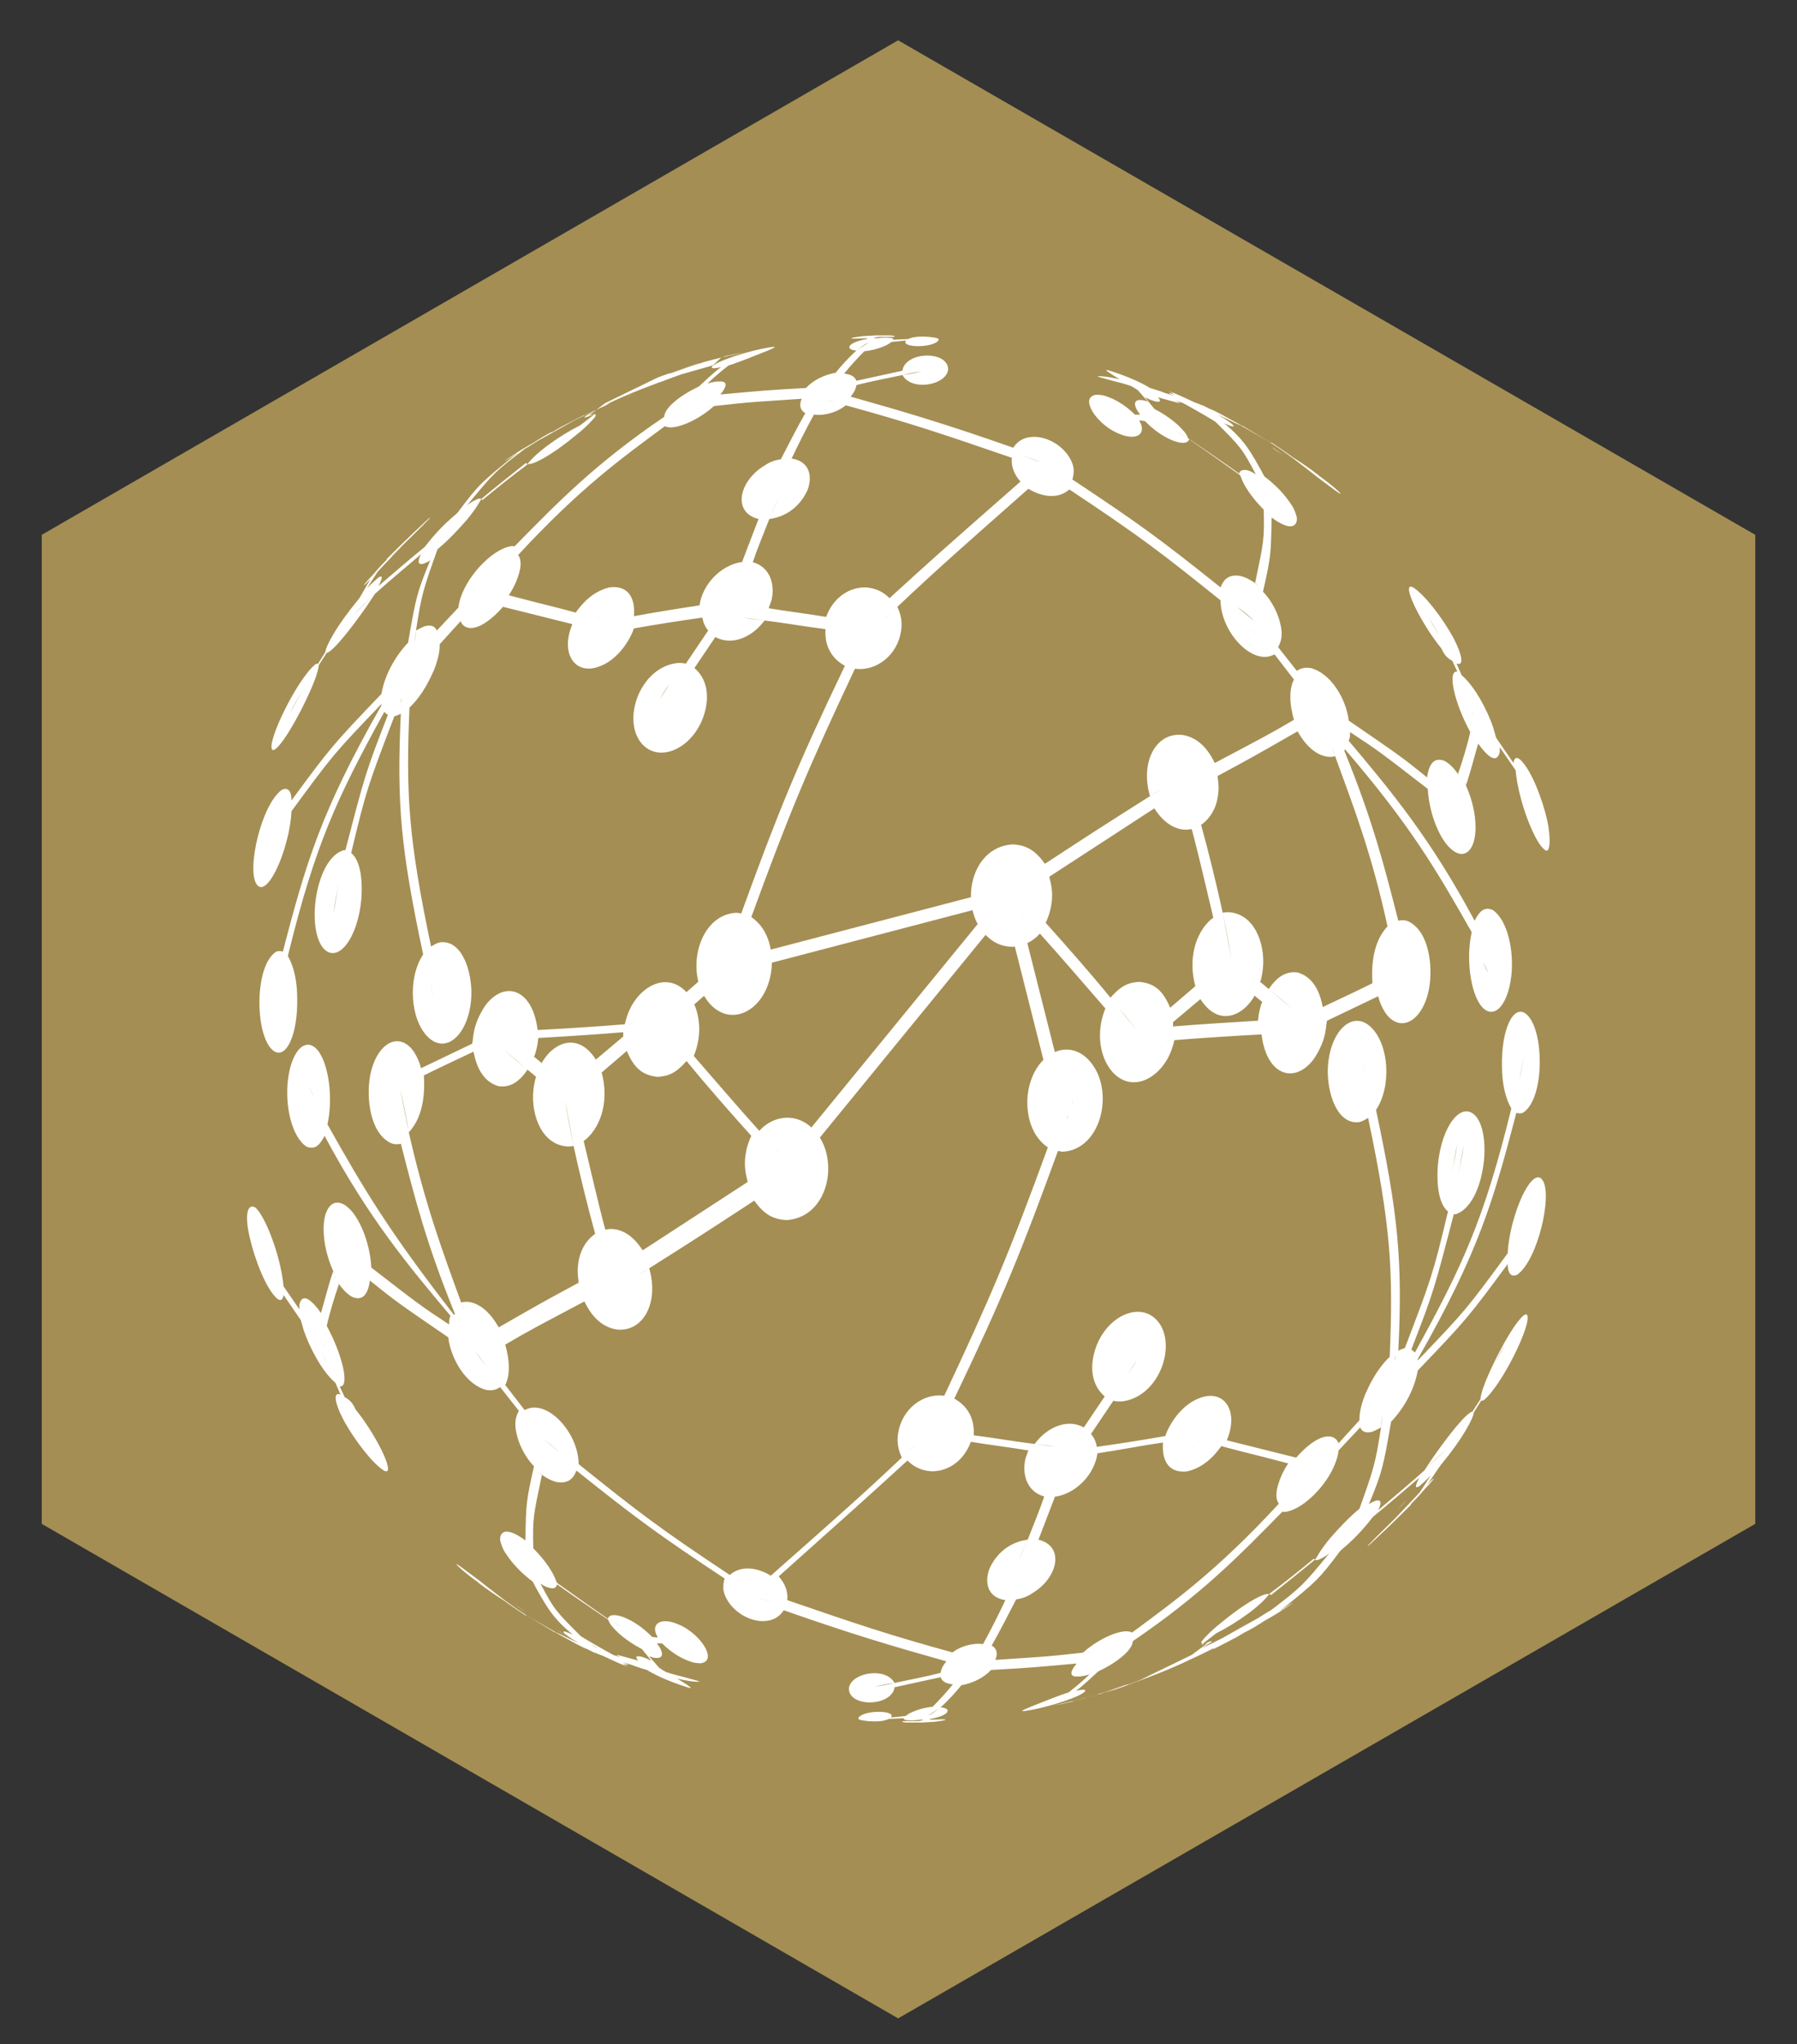 <?xml version="1.0" encoding="utf-8"?>
<!-- Generator: Adobe Illustrator 19.1.0, SVG Export Plug-In . SVG Version: 6.00 Build 0)  -->
<!DOCTYPE svg PUBLIC "-//W3C//DTD SVG 1.1//EN" "http://www.w3.org/Graphics/SVG/1.1/DTD/svg11.dtd">
<svg version="1.1" xmlns="http://www.w3.org/2000/svg" xmlns:xlink="http://www.w3.org/1999/xlink" x="0px" y="0px"
	 viewBox="0 0 249.7 284" style="enable-background:new 0 0 249.7 284;" xml:space="preserve">
<rect x="0" y="0" width="249.7" height="284" fill="#333333" stroke="none"/>
<style type="text/css">
	.st0{fill:#EE7223;}
	.st1{fill:#70C1BD;}
	.st2{fill:#8F8E8E;}
	.st3{fill:#943C71;}
	.st4{fill:#C3D97E;}
	.st5{fill:#A48E53;}
	.st6{fill:#C52F27;}
	.st7{fill-rule:evenodd;clip-rule:evenodd;fill:#FFFFFF;}
	.st8{clip-path:url(#SVGID_2_);}
	.st9{fill:none;stroke:#FFFFFF;stroke-width:0.75;stroke-dasharray:2.99,2.99;}
	.st10{fill:none;stroke:#FFFFFF;stroke-width:0.75;}
	.st11{fill:none;stroke:#FFFFFF;stroke-width:0.75;stroke-dasharray:3.025,3.025;}
	.st12{fill:none;stroke:#FFFFFF;stroke-width:0.75;stroke-dasharray:2.993,2.993;}
	.st13{fill:none;stroke:#FFFFFF;stroke-width:0.75;stroke-dasharray:3.009,3.009;}
	.st14{fill:none;stroke:#FFFFFF;stroke-width:0.75;stroke-dasharray:2.983,2.983;}
	.st15{fill:none;stroke:#FFFFFF;stroke-width:0.75;stroke-dasharray:3.026,3.026;}
	.st16{fill:none;stroke:#FFFFFF;stroke-width:0.75;stroke-dasharray:2.981,2.981;}
	.st17{fill:none;stroke:#FFFFFF;stroke-width:0.75;stroke-dasharray:2.978,2.978;}
	.st18{fill:none;stroke:#FFFFFF;stroke-width:0.75;stroke-dasharray:3.024,3.024;}
	.st19{fill:none;stroke:#FFFFFF;stroke-width:0.75;stroke-dasharray:3.036,3.036;}
	.st20{fill:none;stroke:#FFFFFF;stroke-width:0.75;stroke-dasharray:3.015,3.015;}
	.st21{fill:none;stroke:#FFFFFF;stroke-width:0.75;stroke-dasharray:2.968,2.968;}
	.st22{fill:none;stroke:#FFFFFF;stroke-width:0.75;stroke-dasharray:2.991,2.991;}
	.st23{fill:none;stroke:#FFFFFF;stroke-width:0.75;stroke-dasharray:2.96,2.96;}
	.st24{fill:none;stroke:#FFFFFF;stroke-width:0.75;stroke-dasharray:3.015,3.015;}
	.st25{fill:none;stroke:#FFFFFF;stroke-width:0.75;stroke-dasharray:2.973,2.973;}
	.st26{fill:#FFFFFF;}
	.st27{fill:none;stroke:#FFFFFF;stroke-width:4;}
	.st28{enable-background:new    ;}
	.st29{clip-path:url(#SVGID_4_);}
	.st30{clip-path:url(#SVGID_6_);}
	.st31{fill:none;stroke:#FFFFFF;stroke-width:2;stroke-miterlimit:10;}
	.st32{fill:none;stroke:#FFFFFF;stroke-width:1.75;stroke-miterlimit:10;}
	.st33{display:none;}
	.st34{display:inline;fill-rule:evenodd;clip-rule:evenodd;fill:none;stroke:#000000;stroke-width:0.728;stroke-miterlimit:10;}
</style>
<g id="Layer_1">
	<polygon class="st5" points="5.8,211.7 5.8,74.3 124.8,5.6 243.9,74.3 243.9,211.7 124.8,280.4 	"/>
	<g>
		<g>
			<path class="st26" d="M169.9,58.3l-0.1-0.1c0.8,0.4,1.8,1,2.6,1.4c0,0,0,0,0,0C171.1,58.9,170.3,58.5,169.9,58.3z"/>
			<path class="st26" d="M215,114L215,114c-0.7-3.1-2.3-7.2-3.8-8.5c-0.5-0.4-0.8-0.2-0.9,0.5l-2.4-3.5c-0.1-0.3-0.2-0.7-0.4-1.4v0
				c-0.8-2.4-2.6-5.8-4.4-7.3l-0.7-1.6c0,0,0,0,0,0c0,0,0,0,0.1,0c0.9,0.3,0.7-1.2-0.5-3.5c-1.5-2.8-4-6-5.5-7
				c-0.1-0.1-0.3-0.2-0.5-0.2c-1,0.1,1.6,5.3,4.3,8.6c0.3,0.7,0.7,1.3,1.5,1.7l0.7,1.5l0,0c-1.5-0.2-0.3,4.6,1.8,8.4
				c0.1-0.5,0.1-1,0.2-1.5c0.1-0.5,0.1-1.1,0.2-1.5l-0.2,1.5l-0.2,1.5c-0.4,1.8-1.1,4.1-1.7,5.8c0.1,0.2,0.2,0.3,0.3,0.5
				c-0.6-1-1.4-1.9-2.2-2.3c-1.3-0.5-2.1,0.2-2.4,2.3c-3.6-2.9-3.9-3.1-10.9-7.9c0,0,0-0.1,0-0.1c-0.4-3-2.5-6.5-5.3-7.2
				c-0.8-0.1-1.3,0-1.9,0.4l-2.6-3.3c0.2-0.4,0.7-1.2,0.4-2.8c-0.3-1.7-1.2-3.6-2.6-5c0,0,0.1,0.1,0.1,0.1c1.1-4.9,1.1-5.1,1.2-10.3
				c2.7,2,3.6,1.2,3.5,0c-0.1-0.4-0.3-1.1-0.7-1.7c-0.4-0.6-1.5-2.3-3.8-4c-1.9-3.5-2.8-5.1-5.6-7.4c1.1,0.5,1.3,0.5,1.3,0.4
				c0-0.2-0.8-0.8-2.2-1.6c1.1,0.5,1.9,0.9,2.5,1.2c0.2,0.1,0.5,0.2,0.7,0.3l4,2.3l0.3,0.2c2.2,1.4,4.6,3.3,6.5,4.8
				c2.3,1.7,2.9,2.2,3.1,2.2c-0.1-0.2-1.2-1.2-3-2.5v0c0,0-0.1-0.1-0.1-0.1c-1.3-1-2.5-1.8-3.6-2.5l-0.4-0.3l-1.3-0.9l-1.2-0.8
				l-0.1,0l-0.7-0.4l-3-1.8l0,0c0,0,0,0,0,0c0,0,0,0,0,0c-0.1-0.1-0.2-0.1-0.4-0.2l0,0c-2.9-1.6-2.9-1.6-3.9-2.1l0,0l-0.5-0.2
				l-1-0.5l-0.1,0c-0.4-0.2-0.7-0.3-1-0.4c-1.9-0.9-3.3-1.5-3.4-1.5c-0.1,0-0.1,0-0.2-0.1c0,0,0.4,0.2,0.8,0.5
				c-0.5-0.2-0.8-0.2-0.9-0.2c0,0,0,0,0.1,0c0.1,0.1,0.3,0.2,0.8,0.4l-1.3-0.4c-0.7-0.3-1.5-0.5-2.1-0.7c-1.6-1-4-1.9-5.6-2.4
				c-0.3-0.1-0.4-0.1-0.5-0.1c0,0,0,0,0,0c0.1,0.2,0.9,0.7,1.9,1.3c-1.7-0.4-2.9-0.5-3.1-0.4c0,0,0,0,0,0c0.2,0.1,0.7,0.2,2.1,0.6
				c0.8,0.2,1.6,0.4,2.5,0.7c0.4,0.2,0.7,0.4,1,0.6l1.4,1.6c-0.4-0.1-0.5-0.2-0.7-0.2c-1.9-0.3-0.8,1.5-0.5,1.8
				c0,0.1,0.1,0.1,0.1,0.2l-0.7,0c-0.6-0.6-2.2-2.1-4.5-2.7c-0.3,0-0.9-0.2-1.4,0.1c-1.5,0.8,0.9,4.2,3.8,5.3
				c2.2,0.9,3.6,0.1,2.9-1.5c-0.1-0.1-0.1-0.2-0.2-0.4l0.8,0.1c2.5,2.6,5.7,3.7,6.1,2.6c0,0,0,0,0-0.1c-0.5-0.3-1.2-0.7-1.8-1.1
				c-0.6-0.4-1.2-0.8-1.8-1.1l1.8,1.1l1.8,1.1c2.2,1.5,5,3.5,7.1,5l0.1,0.2c0.7,2,2.5,3.9,3.2,4.6c0.1,4.2,0,4.5-1.2,10.2
				c0.2,0.1,0.3,0.2,0.4,0.3c-0.8-0.6-1.6-1.1-2.5-1.3c-1.4-0.2-2.2,0.3-2.7,1.6c-8.4-6.7-11.1-8.7-20.6-15c0.1-0.2,0.2-0.7,0.2-1.4
				c-0.2-1.9-2.3-4.2-5.1-4.5c-1.5-0.1-2.6,0.4-3.3,1.5c-9.4-3.3-14.8-4.9-22.6-7.1c0.1-0.1,0.3-0.4,0.5-0.7
				c0.2-0.4,0.3-0.8,0.3-0.9c1.9-0.5,4.5-1,6.4-1.4c0.8-0.2,1.8-0.4,2.7-0.5c-0.9,0.2-1.9,0.4-2.7,0.5c1.2,2.2,5.7,1.5,6.3-0.5
				c0.2-0.8-0.3-2-2.5-2.2c-2.3-0.1-3.7,1-3.8,2.1c0.6-0.1,1.4-0.3,2.1-0.4c-0.7,0.1-1.5,0.3-2.1,0.4c-1.9,0.4-4.5,1-6.4,1.4
				c-0.2-0.6-0.8-0.9-1.7-1c-0.2,0.3-0.5,0.7-0.7,1.1l0.7-1.1c0.8-1,1.9-2.2,2.8-3.1c2-0.2,3.4-1,3.5-1.1c0.2-0.1,0.2-0.2,0.3-0.2
				l2-0.2c0,0-0.1,0.1-0.1,0.2c-0.1,0.8,3.6,0.8,4.5-0.1c0.5-0.5-0.6-0.5-1.2-0.6c-1.4-0.1-2.3,0-2.9,0.3l-2.1,0.1
				c0.1-0.2-0.2-0.3-1.1-0.3c-0.6,0-1,0.1-1.5,0.1l0-0.1c0.2,0,0.4-0.1,0.7-0.1c0.6,0,1.2,0,1.8,0c0.3,0,0.3,0,0.3-0.1
				c0,0-0.1-0.1-0.7-0.1l-0.5,0l-1.5,0l0,0l0,0l-1.7,0.1c-0.9,0.1-1.5,0.2-1.6,0.3c0.1,0.1,1.3,0,2,0c0.1,0,0.2,0,0.2,0l0,0.1
				l-0.1,0c-2.2,0.4-2.7,1.1-2.2,1.4c0.3,0.2,0.8,0.2,0.8,0.2c0.5-0.3,1.1-0.9,1.7-1.1l-1.7,1.1c-1,0.9-2.1,2.1-2.9,3.1l-0.1,0
				c-1.5,0.3-3,1-4,2.1c0.2,0,0.5,0,0.7,0l-0.7,0c-5.4,0.3-6.4,0.4-11.9,0.9c1-1.2,1-1.9-0.2-1.8c-0.1,0-0.2,0-0.3,0
				c-0.8,0.1-1.3,0.3-1.3,0.3c0.8-0.8,2-1.8,2.9-2.5l0.8-0.4c-0.3,0.1-0.5,0.3-0.8,0.4c0.9-0.3,2-0.7,4-1.5c2.3-0.9,2.4-1,2.5-1.1
				c-0.1,0-0.1,0-0.4,0c-3.4,0.5-8.1,2.1-8.4,2.8c0,0.1,0,0.3,1.3,0c-1,0.7-2.2,1.9-3.1,2.7l-0.2,0.1c-2.7,1.3-4.6,3-4.6,4.1
				c-9.7,6.6-14.8,11.9-20.8,18c-0.4-0.1-0.6,0-1,0.1c-2.7,0.8-6.4,4.9-6.8,8.4l-3,3.2c-0.3-0.7-0.9-0.8-1.7-0.6
				c-0.4,0.2-0.7,0.3-1.2,0.6c0,0.5-0.1,1.1-0.2,1.8l0.2-1.8c0.8-5.1,1-5.7,3-11.3c1.7-1.4,3.1-3,4-4c1.5-1.8,1.9-2.7,2.1-3
				c1.8-1.5,4.3-3.5,6.2-5c0.4,0.8,3.9-1.3,7-3.9c1.4-1.1,2.3-2.1,2.6-2.5c0.1-0.1,0.2-0.5-0.5-0.3c-0.2,0-0.3,0.1-0.5,0.2l2.4-1.8
				c1.4-0.7,2.7-1.3,4.1-2c1.1-0.5,2.2-1.1,3.3-1.6c-0.5,0.2-1,0.4-1.5,0.6l1.5-0.6l1.4-0.5l4.1-1.4c0,0,0.1,0,0.1,0
				c-1.4,0.5-3,1-4.2,1.4c0.3,0,1-0.3,2.5-0.8c0.6-0.2,1.5-0.5,2.4-0.8c1.8-0.5,3.6-0.9,5.4-1.3c0,0,0.1,0,0.1,0
				c-0.2,0-1.3,0.2-2.1,0.4c-0.2,0-0.5,0.1-1,0.3L99,50.8l0.2-0.1l-0.3,0.1L98.2,51l-1.4,0.4l-1.4,0.4l-0.7,0.2
				c-0.8,0.3-1.2,0.4-1.4,0.5l-1.6,0.6c-0.1,0-0.1,0-0.3,0.1c-0.2,0.1-3.7,1.3-7.4,3.1c0.2-0.1,0.5-0.2,0.8-0.3L84,56.4
				c-0.9,0.4-2.1,1-3.1,1.5c0.1,0,0.2-0.1,0.2-0.2c-0.2,0.1-0.6,0.3-1,0.5l-0.2,0.1l-2.1,1.1v0l-1,0.6l0,0L76.7,60l-0.4,0.2v0l0,0
				l0,0l-0.7,0.4l-0.2,0.1l-0.3,0.2L75,61l0.1-0.1l-0.5,0.3c-0.4,0.3-1,0.6-1.5,0.9l0,0l0,0c0,0,0,0,0,0c-1.2,0.7-1.6,1-2.5,1.6
				l-0.1,0.1c-0.2,0.1-0.2,0.1-0.3,0.2c0.1,0,0.2-0.1,1.3-0.8c0.1-0.1,0.2-0.2,0.4-0.2l-0.2,0.1c-4.8,3.9-5.1,4.1-8.1,8.1l-0.2,0.2
				c-2.3,1.9-3.6,3.6-4.4,4.6c-2,1.6-4.5,3.8-6.4,5.4c0.2-0.4,0.7-1.4,0.3-1.3c-0.1,0-0.3,0.1-0.4,0.2c-0.7,0.6-1.5,1.4-1.5,1.4
				l1.5-2.3c1.1-1.2,2.3-2.4,3.4-3.6c1.3-1.3,2.6-2.5,3.9-3.9c-0.1,0-0.1,0.1-0.2,0.1c-1.4,1.3-3.2,3-4.9,4.7l0.2-0.2l-1.1,1.1
				l-0.1,0.2c-0.9,0.9-1.8,1.9-2.5,2.7c0.6-0.7,1.3-1.4,2-2.1l-0.1,0.1c-0.7,0.7-1.3,1.4-1.9,2c-0.6,0.7-0.6,0.7-0.6,0.8
				c0.1-0.1,0.2-0.1,0.9-0.9L50,83l-0.3,0.4c-2.9,3.5-4.4,6.3-4.5,7.2l-1,1.6c-0.1,0-0.2,0-0.4,0.1c-2.6,2.2-6.7,10.7-6,11.8
				c0.4,0.7,2.6-2.4,4.7-6.8c1.1-2.3,1.7-3.9,1.8-4.9l1.1-1.7c0.9-0.2,3.4-3.4,5.5-6.4c0.6-0.9,1-1.5,1.2-1.8
				c-0.9,0.9-2.1,2.1-3.1,3l3.1-3c1.9-1.7,4.5-3.9,6.4-5.5c-0.8,1.6,0.1,1.4,0.4,1.3c0.2-0.1,0.5-0.2,0.8-0.4c0,0,0.1-0.1,0.1-0.1
				l0,0c-1.9,4.6-2,5.2-3.1,11.5l-0.2,0.2c-1.9,2.1-3.1,4.6-3.5,6.9c-6.9,7.2-7.1,7.5-12.5,14.8c0,0,0.1-2.1-1.3-1.5
				c-2.9,2-5,11.3-3.5,13.2c1.1,1.5,3.3-2.2,4.4-7.2c0.3-1.5,0.4-2.6,0.4-3c5.8-7.9,5.9-8,12.5-14.9c0,0.1,0,0.1,0,0.2
				c-8.5,14.9-10.5,22-13.7,34.2c-0.3-0.1-0.6-0.1-0.9,0c-3.1,1.9-3,11.6-0.5,13.7c1.8,1.5,3.5-2.1,3.4-7.2c0-2.5-0.5-4.5-1.3-5.9
				c3.8-15.5,6.8-21.9,13.4-33.9c0.2,0.2,0.3,0.3,0.5,0.4c-3.1,8-3.2,8.4-5.9,18.8c-0.2,0-0.3,0-0.5,0.1c-3.7,1.5-4.9,10.7-2.6,13.5
				c2,2.3,4.8-1.3,5.3-6.7c0.1-1.2,0.3-5.1-1.4-6.5c2.1-8.8,2.3-9.3,6-19c0.1,0,0.4-0.1,0.8-0.3c0,0,0.1,0,0.1-0.1
				c-0.6,12.6,0,18.9,3.1,33.5l0.6,2.4c-0.2-0.8-0.4-1.7-0.6-2.4c-2.2,3.3-1.8,9.1,0.7,11.5c2.6,2.5,5.8-0.6,6-5.8
				c0.1-3.2-1.2-7.7-4.3-7.4c-0.5,0.1-0.8,0.3-1.3,0.6c-3.2-15.2-3.5-21.3-3-33.2c1.9-1.8,2.9-4.1,3.4-5.2c0.8-2,0.8-3.1,0.8-3.6
				l2.9-3.2c0.6,1.5,2.8,1.5,5.9-2c3.2,0.8,3.2,0.8,9.6,2.4l0,0.1c-1.7,4.1,0.5,7.2,4,5.7c1.8-0.7,3.5-2.6,4.4-4.7
				c0.1-0.2,0.1-0.4,0.2-0.5c2.8-0.5,6.6-1.1,9.5-1.5c0.1,0.7,0.4,1.3,0.8,1.8l-3.1,4.6c-0.4-0.1-0.7-0.1-1.1-0.1
				c-5,0.5-7.6,7.2-5.4,10.7c2.4,3.7,7.9,1.2,9.2-4.1c0.3-1.2,0.7-4-1.5-5.9l2.9-4.3c2.4,1.3,5.1-0.1,6.6-2c0.1-0.1,0.2-0.2,0.2-0.3
				c-0.9-0.1-1.9-0.2-2.9-0.4l2.9,0.4c2.6,0.3,6,0.9,8.5,1.2l0,0.2c-0.1,2.2,0.9,3.9,2.7,4.9c-6.8,14.2-9.3,20.4-14.4,34.4
				c-0.2,0-0.4-0.1-0.7-0.1c-5.2,0.3-7.1,8-4.1,12.1c3,4.2,8.3,1.7,9-4.2c0.1-0.8,0.4-5.1-2.8-7.3c5.4-14.8,8-20.9,14.4-34.5
				c3,0.4,5.9-1.9,6.4-5.2c0.3-1.7-0.3-2.9-0.5-3.4c-0.6,0.5-1.2,1.2-1.9,1.8l1.9-1.8c5.5-5.2,8.7-8,18.2-16.4c1.6,1,4,1.6,5.7,0.1
				c-0.5-0.3-1-0.7-1.6-1l1.6,1c10.1,6.7,12.9,8.9,21,15.4l0,0.1c0.1,4.4,4.4,8.9,7.3,7.5c0.1,0,0.2-0.1,0.2-0.1l2.7,3.5l-0.1,0.2
				c-0.6,1.4-0.5,3.3,0.1,5.4c-3.4,2-4.4,2.5-11,6c-1.1-2.3-2.6-3.6-4.5-3.9c-3.7-0.4-5.9,3.8-4.5,8.5c0.7-0.5,1.6-1,2.5-1.6
				l-2.5,1.6c-7.1,4.5-7.1,4.5-14.6,9.4c-1.3-1.8-2.5-2.6-4.5-2.7c-6.2,0.4-7.6,9.4-3.3,13c2,1.7,4.6,1.6,6.6-0.1
				c0.1-0.1,0.3-0.3,0.5-0.5c-0.6-0.6-1.3-1.4-2-2.1c-0.7-0.7-1.4-1.5-2-2.1l2,2.1l2,2.1c2.8,3.1,6.4,7.3,9.1,10.4
				c-2.4,5.8,1.3,12,5.8,9.8c1.6-0.8,3-2.5,3.6-4.7c0.1-0.2,0.1-0.5,0.2-0.7c-0.4,0-0.7,0.1-1.2,0.1l1.2-0.1
				c3.6-0.3,8.4-0.6,12.1-0.8c0.7,5.8,4.6,6.9,7.2,3.5c0.7-1,1.3-2.2,1.6-3.5c0.2-0.9,0.2-1.6,0.3-1.9c-0.5,0.2-1.1,0.5-1.6,0.8
				c-0.6,0.3-1.1,0.5-1.6,0.8l1.6-0.8l1.6-0.8c2.1-1,5-2.4,7.1-3.4l1.5-0.8c-0.5,0.3-1.1,0.5-1.5,0.8c0.2,0.8,0.5,1.5,1,2.3
				c2.1,3,5.3,1.1,6.1-3.5c0.5-3,0-7.8-2.9-9.2c-0.5-0.2-0.9-0.2-1.4-0.1c-1.9-7.4-3.5-13.8-7.5-23.6c0-0.1,0.1-0.1,0.1-0.2
				c0,0,0,0,0,0c9.1,10.6,12.6,16.6,17.6,25.4c-0.8,3.6-0.2,8.1,1.2,10.1c1.7,2.3,3.8,0.3,4.3-4c0.4-3.5-0.5-7.8-2.6-9.2
				c-1.1-0.4-1.7,0-2.5,1.5c-6.1-11.4-11.6-18-17.5-25c0.1-0.2,0.2-0.5,0.2-1c0,0,0-0.1,0-0.2c-0.3-0.2-0.6-0.4-0.9-0.5l0.9,0.5
				c4.1,2.7,4.2,2.8,10.8,7.9c0.2,3.7,1.8,7.2,3.3,8.4c2,1.7,3.6-0.2,3.3-3.9c-0.1-1.7-0.7-3.8-1.5-5.4c0.1,0.1,0.1,0.2,0.2,0.4
				c0.6-1.7,1.2-4.1,1.7-5.8c2.5,3.5,2.9,1.5,3,1.2c0-0.1,0-0.4,0-0.5c0-0.1,0-0.2,0-0.3l0,0.1l2.2,3.2l1.2,2
				c-0.4-0.7-0.8-1.4-1.2-2c0.4,4.4,2.7,10.1,4,11C215.3,118.8,215.6,117,215,114z M198.6,85.8c0.4,0.7,0.8,1.5,1.3,2.3c0,0,0,0,0,0
				C199.4,87.4,199,86.6,198.6,85.8z M176.7,62.1L176.7,62.1l1.6,1.1C177.7,62.8,177.1,62.5,176.7,62.1z M156,58l-1.6-0.1
				C154.8,58,155.4,58,156,58z M176.7,69.4l-0.3-0.8C176.5,68.9,176.6,69.1,176.7,69.4z M166.6,57l0.9,0.6
				C167.2,57.4,166.9,57.2,166.6,57L166.6,57z M167.6,57.4C167.6,57.4,167.6,57.4,167.6,57.4C167.6,57.4,167.6,57.4,167.6,57.4
				L167.6,57.4z M159.5,58.2l-0.1,0C159.4,58.2,159.5,58.2,159.5,58.2z M172.2,65.8c-2.1-1.5-5-3.5-7.1-4.9
				c-0.1-0.2-0.2-0.6-0.7-1.1c-0.4-0.5-1.7-1.8-4-3c0.1,0.2,0.2,0.4,0.4,0.6l-0.4-0.6l-1.3-1.6c0,0,1.4,0.7,1.9,0.6
				c0.3,0,0.2-0.3-0.1-0.6c2.9,0.8,2.9,0.8,3,0.8c-0.1-0.2-0.7-0.4-1.5-0.7c0.2,0.1,0.4,0.1,0.5,0.2l1.2,0.4c0.1,0,0.2,0.1,0.3,0.1
				c2,1.1,4.6,2.6,4.6,2.7c3.4,3.4,3.6,3.6,5.5,7.2c-0.6-0.4-0.9-0.5-1.3-0.6C172.9,65.3,172.3,65.2,172.2,65.8
				c0.5,0.4,1.1,0.8,1.6,1.2L172.2,65.8z M121.4,48.3l1.3-0.1C122.2,48.2,121.8,48.2,121.4,48.3z M55.5,76.2
				c-0.4,0.4-0.8,0.9-1.3,1.3l0.1-0.1C54.7,77,55.1,76.6,55.5,76.2z M42.2,95.6c-0.7,1.2-1.3,2.4-1.9,3.5
				C40.8,98,41.5,96.8,42.2,95.6z M40.6,99.2c0.5-1,1.2-2.2,1.8-3.4C41.8,97,41.1,98.2,40.6,99.2z M62.7,73.9l2.7-2.4
				C64.5,72.3,63.5,73.1,62.7,73.9z M86.8,55.3l1.4-0.6C87.7,54.9,87.2,55.1,86.8,55.3z M73,62.3c0.4-0.2,1-0.6,1.8-1.1
				c1.1-0.6,2.7-1.5,5-2.8c1-0.5,2-1,2.9-1.4c-1,0.6-1.5,0.9-1.5,1c0,0,0.1,0.1,1.4-0.5c0.1,0,0.2-0.1,0.3-0.2l-0.1,0.1l-2.2,1.7
				l-2,1.9c0.7-0.6,1.4-1.3,2-1.9c-2.8,1.4-6.2,3.8-7.4,5.5c-1.9,1.4-4.4,3.4-6.2,4.9c0-0.3-0.4-0.3-0.8-0.1
				c-0.7,0.3-1.3,0.8-1.3,0.8C68.6,65.7,68.8,65.5,73,62.3z M38.5,135.9c0.1-0.5,0.2-1,0.3-1.5L38.5,135.9l-0.7,3.5
				C38.1,138.3,38.3,137.1,38.5,135.9z M47.1,122.6c-0.3,1.5-0.5,3-0.8,4.3C46.5,125.6,46.8,124.1,47.1,122.6z M47.2,127.1
				c0.2-1.3,0.5-2.8,0.7-4.2C47.7,124.3,47.4,125.8,47.2,127.1z M60.3,138.7L60.3,138.7c-0.2-0.7-0.4-1.6-0.6-2.4L60.3,138.7z
				 M55.7,97.7c0-0.3,0-0.5,0.1-0.7L55.7,97.7z M57.2,93.7l1.8-2.1C58.4,92.3,57.8,93,57.2,93.7z M93,95.1l-1.3,2
				C92.1,96.4,92.5,95.7,93,95.1z M102.2,128.3L102.2,128.3C102.1,128.4,102.2,128.3,102.2,128.3z M100.8,132.2l-0.3,0.9
				C100.6,132.8,100.7,132.5,100.8,132.2z M101.4,130.5l-0.2,0.5C101.3,130.8,101.4,130.6,101.4,130.5z M144.6,64.2l-2.6-0.9
				C142.9,63.6,143.9,63.9,144.6,64.2z M115.4,55l1-0.2C116,54.8,115.7,54.9,115.4,55z M82.7,85.8c0.5,0.1,1,0.3,1.5,0.4L82.7,85.8z
				 M83.1,88.1l1.5-0.3C84.1,87.9,83.6,88,83.1,88.1z M88.1,85.6c0.2-2.8-1-4.3-3.4-4c-1.7,0.4-3.3,1.5-4.7,3.5
				c-3.3-0.9-4-1-9.3-2.4c0.2-0.3,0.5-0.8,0.8-1.4c0.5-1.1,1.3-3.1,0.5-4.2c-0.7,0.8-1.5,1.7-2.3,2.7c-0.8,0.9-1.6,1.9-2.3,2.7
				l2.3-2.7l2.3-2.7c8.5-9.2,14.3-13.4,20.4-17.9c1.2,0.7,4.6-0.8,6.7-2.7c0,0,0.1-0.1,0.2-0.1c-0.3,0-0.7,0.1-1.1,0.1l1.1-0.1
				c5.2-0.6,6.3-0.6,12.1-1c-0.4,0.9-0.2,1.6,0.5,2c-1.1,1.9-2.4,4.5-3.4,6.4c-0.5,0.1-1.3,0.2-2.3,0.9c-3.5,2.1-4.5,6.5-0.8,7.4
				c-0.7,1.8-1.6,4.2-2.3,6l-0.2,0c-2.8,0.5-5.3,3.1-5.7,6C94.5,84.5,90.8,85.1,88.1,85.6z M107.3,66.7c0.2-0.3,0.3-0.7,0.5-1.1
				L107.3,66.7z M123.6,83.1c-0.5-0.5-1.5-1.4-3.4-1.5c-2.4,0-4.5,1.6-5.4,4.1c1.1,0.2,2.6,0.4,3.9,0.6l-3.9-0.6
				c-2.4-0.4-5.6-0.8-8-1.2c0.1-0.2,0.2-0.6,0.4-1.1c0.5-2.1-0.1-4.6-2.6-5.3c0.6-1.8,1.6-4.2,2.3-6l1.3-3c-0.4,1-0.9,2.1-1.3,3
				c3.8-0.5,5.1-3.6,5.3-4c0.7-1.8,0.4-4-2.2-4.4c0.9-1.9,2.1-4.3,3.1-6.1c1.6,0.2,3.3-0.4,4.3-1.2c0,0,0.1,0,0.1-0.1
				c-0.5-0.1-1-0.3-1.5-0.4c-0.5-0.1-1.1-0.3-1.5-0.4l1.5,0.4l1.5,0.4c9.1,2.5,13.5,4,23.1,7.3l0,0.1c-0.1,1.1,0.3,2.2,1.2,3.2
				C130.3,77,130.3,77,123.6,83.1z M175.2,82.2c-0.1-0.1-0.2-0.2-0.3-0.3C175,82,175.1,82.1,175.2,82.2z M174.3,86.3l-2.4-2
				C172.8,84.9,173.6,85.6,174.3,86.3z M173.9,87.4l1.1,1.3C174.6,88.2,174.2,87.8,173.9,87.4z M206.1,133.7l0.7,1.4
				C206.5,134.7,206.3,134.2,206.1,133.7z M183.7,98.3l-1.7-2.4C182.5,96.8,183.1,97.6,183.7,98.3z M164.8,112.6
				c-0.3-0.9-0.5-1.8-0.8-2.6L164.8,112.6z M167.3,108.8c-0.6,0.3-1.3,0.7-1.8,1L167.3,108.8z M145.3,128.2c0.2-0.4,0.6-1.3,0.8-2.6
				c0.3-1.9-0.2-3.3-0.3-3.8c-0.9,0.6-2,1.3-3,2l3-2c8.3-5.4,8.3-5.4,14.6-9.5c1.9,3,4.1,3.1,5,2.9c0.1,0,0.1,0,0.2,0
				c1,3.7,2.1,8.6,3,12.3l-0.3,0.2c-2.3,2-3.2,5.7-2.2,9.3l-3.5,3c-1-2.4-2.2-3.4-4.3-3.6c-1.5,0.1-2.5,0.5-4,2.2
				C151.7,135.4,148,131.2,145.3,128.2z M158.1,143.3l-2.6-3.2C156.4,141.1,157.3,142.3,158.1,143.3z M163,142.6c0-0.2,0-0.4,0-0.6
				l3.8-3.2c2.5,3.9,5.8,2.3,7.3-0.1c0.1-0.1,0.2-0.3,0.2-0.4l1.1,0.9l-0.1,0.2c-0.2,0.6-0.4,1.3-0.5,2.4
				C171.4,142,166.6,142.3,163,142.6z M192.8,128.7l1.2,6C193.7,133,193.2,130.5,192.8,128.7c-2.3,2.4-2.2,6.3-2.1,7.9
				c-2,1-4.8,2.3-6.9,3.3c-0.5-2.7-1.7-4.3-3.5-4.8c-1.5-0.2-2.8,0.5-4,2.3c1,0.8,2.2,1.8,3.2,2.7l-3.2-2.7l-1.2-1
				c0.1-0.2,0.2-0.6,0.3-1.2c0.6-3.5-0.8-7.8-4.1-8.4c-0.5-0.1-0.8-0.1-1.4,0c0.4,1.9,0.9,4.5,1.2,6.4l-1.2-6.4
				c-0.8-3.7-2-8.6-3-12.2c1.8-1.3,2.3-3.2,2.4-4.6v0c0.1-1-0.1-1.8-0.1-2.2c5-2.7,5-2.7,11.1-6.2c2.2,3.9,4.6,3.6,5,3.5
				c0.1,0,0.1,0,0.2-0.1c-0.2-0.4-0.3-0.8-0.5-1.3l0.5,1.3C188.2,112.4,190.6,118.6,192.8,128.7z M201.4,112.6l1,0.9
				C202.1,113.2,201.8,112.9,201.4,112.6z M203,108.4c0.1,0.1,0.2,0.3,0.2,0.4C203.2,108.7,203.1,108.5,203,108.4z M205.3,99l-1-2.5
				C204.6,97.4,205,98.3,205.3,99z"/>
		</g>
		<g>
			<path class="st26" d="M79.8,227.7l0.1,0.1c-0.8-0.4-1.8-1-2.6-1.4c0,0,0,0,0,0C78.5,227.1,79.4,227.5,79.8,227.7z"/>
			<path class="st26" d="M34.7,171.9L34.7,171.9c0.7,3.1,2.3,7.2,3.8,8.5c0.5,0.4,0.8,0.2,0.9-0.5l2.4,3.5c0.1,0.3,0.2,0.7,0.4,1.4
				v0c0.8,2.4,2.6,5.8,4.4,7.3l0.7,1.6c0,0,0,0,0,0c0,0,0,0-0.1,0c-0.9-0.3-0.7,1.2,0.5,3.5c1.5,2.8,4,6,5.5,7
				c0.1,0.1,0.3,0.2,0.5,0.2c1-0.1-1.6-5.3-4.3-8.6c-0.3-0.7-0.7-1.3-1.5-1.7l-0.7-1.5l0,0c1.5,0.2,0.3-4.6-1.8-8.4
				c-0.1,0.5-0.1,1-0.2,1.5c-0.1,0.5-0.1,1.1-0.2,1.5l0.2-1.5l0.2-1.5c0.4-1.8,1.1-4.1,1.7-5.8c-0.1-0.2-0.2-0.3-0.3-0.5
				c0.6,1,1.4,1.9,2.2,2.3c1.3,0.5,2.1-0.2,2.4-2.3c3.6,2.9,3.9,3.1,10.9,7.9c0,0,0,0.1,0,0.1c0.4,3,2.5,6.5,5.3,7.2
				c0.8,0.1,1.3,0,1.9-0.4l2.6,3.3c-0.2,0.4-0.7,1.2-0.4,2.8c0.3,1.7,1.2,3.6,2.6,5c0,0-0.1-0.1-0.1-0.1c-1.1,4.9-1.1,5.1-1.2,10.3
				c-2.7-2-3.6-1.2-3.5,0c0.1,0.4,0.3,1.1,0.7,1.7c0.4,0.6,1.5,2.3,3.8,4c1.9,3.5,2.8,5.1,5.6,7.4c-1.1-0.5-1.3-0.5-1.3-0.4
				c0,0.2,0.8,0.8,2.2,1.6c-1.1-0.5-1.9-0.9-2.5-1.2c-0.2-0.1-0.5-0.2-0.7-0.3l-4-2.3l-0.3-0.2c-2.2-1.4-4.6-3.3-6.5-4.8
				c-2.3-1.7-2.9-2.2-3.1-2.2c0.1,0.2,1.2,1.2,3,2.5v0c0,0,0.1,0.1,0.1,0.1c1.3,1,2.5,1.8,3.6,2.5l0.4,0.3l1.3,0.9l1.2,0.8l0.1,0
				l0.7,0.4l3,1.8l0,0c0,0,0,0,0,0c0,0,0,0,0,0c0.1,0.1,0.2,0.1,0.4,0.2l0,0c2.9,1.6,2.9,1.6,3.9,2.1l0,0l0.5,0.2l1,0.5l0.1,0
				c0.4,0.2,0.7,0.3,1,0.4c1.9,0.9,3.3,1.5,3.4,1.5c0.1,0,0.1,0,0.2,0.1c0,0-0.4-0.2-0.8-0.5c0.5,0.2,0.8,0.2,0.9,0.2c0,0,0,0-0.1,0
				c-0.1-0.1-0.3-0.2-0.8-0.4l1.3,0.4c0.7,0.3,1.5,0.5,2.1,0.7c1.6,1,4,1.9,5.6,2.4c0.3,0.1,0.4,0.1,0.5,0.1c0,0,0,0,0,0
				c-0.1-0.2-0.9-0.7-1.9-1.3c1.7,0.4,2.9,0.5,3.1,0.4c0,0,0,0,0,0c-0.2-0.1-0.7-0.2-2.1-0.6c-0.8-0.2-1.6-0.4-2.5-0.7
				c-0.4-0.2-0.7-0.4-1-0.6l-1.4-1.6c0.4,0.1,0.5,0.2,0.7,0.2c1.9,0.3,0.8-1.5,0.5-1.8c0-0.1-0.1-0.1-0.1-0.2l0.7,0
				c0.6,0.6,2.2,2.1,4.5,2.7c0.3,0,0.9,0.2,1.4-0.1c1.5-0.8-0.9-4.2-3.8-5.3c-2.2-0.9-3.6-0.1-2.9,1.5c0.1,0.1,0.1,0.2,0.2,0.4
				l-0.8-0.1c-2.5-2.6-5.7-3.7-6.1-2.6c0,0,0,0,0,0.1c0.5,0.3,1.2,0.7,1.8,1.1c0.6,0.4,1.2,0.8,1.8,1.1l-1.8-1.1l-1.8-1.1
				c-2.2-1.5-5-3.5-7.1-5l-0.1-0.2c-0.7-2-2.5-3.9-3.2-4.6c-0.1-4.2,0-4.5,1.2-10.2c-0.2-0.1-0.3-0.2-0.4-0.3
				c0.8,0.6,1.6,1.1,2.5,1.3c1.4,0.2,2.2-0.3,2.7-1.6c8.4,6.7,11.1,8.7,20.6,15c-0.1,0.2-0.2,0.7-0.2,1.4c0.2,1.9,2.3,4.2,5.1,4.5
				c1.5,0.1,2.6-0.4,3.3-1.5c9.4,3.3,14.8,4.9,22.6,7.1c-0.1,0.1-0.3,0.4-0.5,0.7c-0.2,0.4-0.3,0.8-0.3,0.9c-1.9,0.5-4.5,1-6.4,1.4
				c-0.8,0.2-1.8,0.4-2.7,0.5c0.9-0.2,1.9-0.4,2.7-0.5c-1.2-2.2-5.7-1.5-6.3,0.5c-0.2,0.8,0.3,2,2.5,2.2c2.3,0.1,3.7-1,3.8-2.1
				c-0.6,0.1-1.4,0.3-2.1,0.4c0.7-0.1,1.5-0.3,2.1-0.4c1.9-0.4,4.5-1,6.4-1.4c0.2,0.6,0.8,0.9,1.7,1c0.2-0.3,0.5-0.7,0.7-1.1
				l-0.7,1.1c-0.8,1-1.9,2.2-2.8,3.1c-2,0.2-3.4,1-3.5,1.1c-0.2,0.1-0.2,0.2-0.3,0.2l-2,0.2c0,0,0.1-0.1,0.1-0.2
				c0.1-0.8-3.6-0.8-4.5,0.1c-0.5,0.5,0.6,0.5,1.2,0.6c1.4,0.1,2.3,0,2.9-0.3l2.1-0.1c-0.1,0.2,0.2,0.3,1.1,0.3c0.6,0,1-0.1,1.5-0.1
				l0,0.1c-0.2,0-0.4,0.1-0.7,0.1c-0.6,0-1.2,0-1.8,0c-0.3,0-0.3,0-0.3,0.1c0,0,0.1,0.1,0.7,0.1l0.5,0l1.5,0l0,0l0,0l1.7-0.1
				c0.9-0.1,1.5-0.2,1.6-0.3c-0.1-0.1-1.3,0-2,0c-0.1,0-0.2,0-0.2,0l0-0.1l0.1,0c2.2-0.4,2.7-1.1,2.2-1.4c-0.3-0.2-0.8-0.2-0.8-0.2
				c-0.5,0.3-1.1,0.9-1.7,1.1l1.7-1.1c1-0.9,2.1-2.1,2.9-3.1l0.1,0c1.5-0.3,3-1,4-2.1c-0.2,0-0.5,0-0.7,0l0.7,0
				c5.4-0.3,6.4-0.4,11.9-0.9c-1,1.2-1,1.9,0.2,1.8c0.1,0,0.2,0,0.3,0c0.8-0.1,1.3-0.3,1.3-0.3c-0.8,0.8-2,1.8-2.9,2.5l-0.8,0.4
				c0.3-0.1,0.5-0.3,0.8-0.4c-0.9,0.3-2,0.7-4,1.5c-2.3,0.9-2.4,1-2.5,1.1c0.1,0,0.1,0,0.4,0c3.4-0.5,8.1-2.1,8.4-2.8
				c0-0.1,0-0.3-1.3,0c1-0.7,2.2-1.9,3.1-2.7l0.2-0.1c2.7-1.3,4.6-3,4.6-4.1c9.7-6.6,14.8-11.9,20.8-18c0.4,0.1,0.6,0,1-0.1
				c2.7-0.8,6.4-4.9,6.8-8.4l3-3.2c0.3,0.7,0.9,0.8,1.7,0.6c0.4-0.2,0.7-0.3,1.2-0.6c0-0.5,0.1-1.1,0.2-1.8l-0.2,1.8
				c-0.8,5.1-1,5.7-3,11.3c-1.7,1.4-3.1,3-4,4c-1.5,1.8-1.9,2.7-2.1,3c-1.8,1.5-4.3,3.5-6.2,5c-0.4-0.8-3.9,1.3-7,3.9
				c-1.4,1.1-2.3,2.1-2.6,2.5c-0.1,0.1-0.2,0.5,0.5,0.3c0.2,0,0.3-0.1,0.5-0.2l-2.4,1.8c-1.4,0.7-2.7,1.3-4.1,2
				c-1.1,0.5-2.2,1.1-3.3,1.6c0.5-0.2,1-0.4,1.5-0.6l-1.5,0.6l-1.4,0.5l-4.1,1.4c0,0-0.1,0-0.1,0c1.4-0.5,3-1,4.2-1.4
				c-0.3,0-1,0.3-2.5,0.8c-0.6,0.2-1.5,0.5-2.4,0.8c-1.8,0.5-3.6,0.9-5.4,1.3c0,0-0.1,0-0.1,0c0.2,0,1.3-0.2,2.1-0.4
				c0.2,0,0.5-0.1,1-0.3l1.2-0.3l-0.2,0.1l0.3-0.1l0.7-0.2l1.4-0.4l1.4-0.4l0.7-0.2c0.8-0.3,1.2-0.4,1.4-0.5l1.6-0.6
				c0.1,0,0.1,0,0.3-0.1c0.2-0.1,3.7-1.3,7.4-3.1c-0.2,0.1-0.5,0.2-0.8,0.3l0.8-0.3c0.9-0.4,2.1-1,3.1-1.5c-0.1,0-0.2,0.1-0.2,0.2
				c0.2-0.1,0.6-0.3,1-0.5l0.2-0.1l2.1-1.1v0l1-0.6l0,0l0.2-0.1l0.4-0.2v0l0,0l0,0l0.7-0.4l0.2-0.1l0.3-0.2l0.1-0.1l-0.1,0.1
				l0.5-0.3c0.4-0.3,1-0.6,1.5-0.9l0,0l0,0c0,0,0,0,0,0c1.2-0.7,1.6-1,2.5-1.6l0.1-0.1c0.2-0.1,0.2-0.1,0.3-0.2
				c-0.1,0-0.2,0.1-1.3,0.8c-0.1,0.1-0.2,0.2-0.4,0.2l0.2-0.1c4.8-3.9,5.1-4.1,8.1-8.1l0.2-0.2c2.3-1.9,3.6-3.6,4.4-4.6
				c2-1.6,4.5-3.8,6.4-5.4c-0.2,0.4-0.7,1.4-0.3,1.3c0.1,0,0.3-0.1,0.4-0.2c0.7-0.6,1.5-1.4,1.5-1.4l-1.5,2.3
				c-1.1,1.2-2.3,2.4-3.4,3.6c-1.3,1.3-2.6,2.5-3.9,3.9c0.1,0,0.1-0.1,0.2-0.1c1.4-1.3,3.2-3,4.9-4.7l-0.2,0.2l1.1-1.1l0.1-0.2
				c0.9-0.9,1.8-1.9,2.5-2.7c-0.6,0.7-1.3,1.4-2,2.1l0.1-0.1c0.7-0.7,1.3-1.4,1.9-2c0.6-0.7,0.6-0.7,0.6-0.8
				c-0.1,0.1-0.2,0.1-0.9,0.9l1.7-2.5l0.3-0.4c2.9-3.5,4.4-6.3,4.5-7.2l1-1.6c0.1,0,0.2,0,0.4-0.1c2.6-2.2,6.7-10.7,6-11.8
				c-0.4-0.7-2.6,2.4-4.7,6.8c-1.1,2.3-1.7,3.9-1.8,4.9l-1.1,1.7c-0.9,0.2-3.4,3.4-5.5,6.4c-0.6,0.9-1,1.5-1.2,1.8
				c0.9-0.9,2.1-2.1,3.1-3l-3.1,3c-1.9,1.7-4.5,3.9-6.4,5.5c0.8-1.6-0.1-1.4-0.4-1.3c-0.2,0.1-0.5,0.2-0.8,0.4c0,0-0.1,0.1-0.1,0.1
				l0,0c1.9-4.6,2-5.2,3.1-11.5l0.2-0.2c1.9-2.1,3.1-4.6,3.5-6.9c6.9-7.2,7.1-7.5,12.5-14.8c0,0-0.1,2.1,1.3,1.5
				c2.9-2,5-11.3,3.5-13.2c-1.1-1.5-3.3,2.2-4.4,7.2c-0.3,1.5-0.4,2.6-0.4,3c-5.8,7.9-5.9,8-12.5,14.9c0-0.1,0-0.1,0-0.2
				c8.5-14.9,10.5-22,13.7-34.2c0.3,0.1,0.6,0.1,0.9,0c3.1-1.9,3-11.6,0.5-13.7c-1.8-1.5-3.5,2.1-3.4,7.2c0,2.5,0.5,4.5,1.3,5.9
				c-3.8,15.5-6.8,21.9-13.4,33.9c-0.2-0.2-0.3-0.3-0.5-0.4c3.1-8,3.2-8.4,5.9-18.8c0.2,0,0.3,0,0.5-0.1c3.7-1.5,4.9-10.7,2.6-13.5
				c-2-2.3-4.8,1.3-5.3,6.7c-0.1,1.2-0.3,5.1,1.4,6.5c-2.1,8.8-2.3,9.3-6,19c-0.1,0-0.4,0.1-0.8,0.3c0,0-0.1,0-0.1,0.1
				c0.6-12.6,0-18.9-3.1-33.5l-0.6-2.4c0.2,0.8,0.4,1.7,0.6,2.4c2.2-3.3,1.8-9.1-0.7-11.5c-2.6-2.5-5.8,0.6-6,5.8
				c-0.1,3.2,1.2,7.7,4.3,7.4c0.5-0.1,0.8-0.3,1.3-0.6c3.2,15.2,3.5,21.3,3,33.2c-1.9,1.8-2.9,4.1-3.4,5.2c-0.8,2-0.8,3.1-0.8,3.6
				l-2.9,3.2c-0.6-1.5-2.8-1.5-5.9,2c-3.2-0.8-3.2-0.8-9.6-2.4l0-0.1c1.7-4.1-0.5-7.2-4-5.7c-1.8,0.7-3.5,2.6-4.4,4.7
				c-0.1,0.2-0.1,0.4-0.2,0.5c-2.8,0.5-6.6,1.1-9.5,1.5c-0.1-0.7-0.4-1.3-0.8-1.8l3.1-4.6c0.4,0.1,0.7,0.1,1.1,0.1
				c5-0.5,7.6-7.2,5.4-10.7c-2.4-3.7-7.9-1.2-9.2,4.1c-0.3,1.2-0.7,4,1.5,5.9l-2.9,4.3c-2.4-1.3-5.1,0.1-6.6,2
				c-0.1,0.1-0.2,0.2-0.2,0.3c0.9,0.1,1.9,0.2,2.9,0.4l-2.9-0.4c-2.6-0.3-6-0.9-8.5-1.2l0-0.2c0.1-2.2-0.9-3.9-2.7-4.9
				c6.8-14.2,9.3-20.4,14.4-34.4c0.2,0,0.4,0.1,0.7,0.1c5.2-0.3,7.1-8,4.1-12.1c-3-4.2-8.3-1.7-9,4.2c-0.1,0.8-0.4,5.1,2.8,7.3
				c-5.4,14.8-8,20.9-14.4,34.5c-3-0.4-5.9,1.9-6.4,5.2c-0.3,1.7,0.3,2.9,0.5,3.4c0.6-0.5,1.2-1.2,1.9-1.8l-1.9,1.8
				c-5.5,5.2-8.7,8-18.2,16.4c-1.6-1-4-1.6-5.7-0.1c0.5,0.3,1,0.7,1.6,1l-1.6-1c-10.1-6.7-12.9-8.9-21-15.4l0-0.1
				c-0.1-4.4-4.4-8.9-7.3-7.5c-0.1,0-0.2,0.1-0.2,0.1l-2.7-3.5l0.1-0.2c0.6-1.4,0.5-3.3-0.1-5.4c3.4-2,4.4-2.5,11-6
				c1.1,2.3,2.6,3.6,4.5,3.9c3.7,0.4,5.9-3.8,4.5-8.5c-0.7,0.5-1.6,1-2.5,1.6l2.5-1.6c7.1-4.5,7.1-4.5,14.6-9.4
				c1.3,1.8,2.5,2.6,4.5,2.7c6.2-0.4,7.6-9.4,3.3-13c-2-1.7-4.6-1.6-6.6,0.1c-0.1,0.1-0.3,0.3-0.5,0.5c0.6,0.6,1.3,1.4,2,2.1
				c0.7,0.7,1.4,1.5,2,2.1l-2-2.1l-2-2.1c-2.8-3.1-6.4-7.3-9.1-10.4c2.4-5.8-1.3-12-5.8-9.8c-1.6,0.8-3,2.5-3.6,4.7
				c-0.1,0.2-0.1,0.5-0.2,0.7c0.4,0,0.7-0.1,1.2-0.1l-1.2,0.1c-3.6,0.3-8.4,0.6-12.1,0.8c-0.7-5.8-4.6-6.9-7.2-3.5
				c-0.7,1-1.3,2.2-1.6,3.5c-0.2,0.9-0.2,1.6-0.3,1.9c0.5-0.2,1.1-0.5,1.6-0.8c0.6-0.3,1.1-0.5,1.6-0.8l-1.6,0.8l-1.6,0.8
				c-2.1,1-5,2.4-7.1,3.4l-1.5,0.8c0.5-0.3,1.1-0.5,1.5-0.8c-0.2-0.8-0.5-1.5-1-2.3c-2.1-3-5.3-1.1-6.1,3.5c-0.5,3,0,7.8,2.9,9.2
				c0.5,0.2,0.9,0.2,1.4,0.1c1.9,7.4,3.5,13.8,7.5,23.6c0,0.1-0.1,0.1-0.1,0.2c0,0,0,0,0,0C54,171,50.5,165.1,45.5,156.2
				c0.8-3.6,0.2-8.1-1.2-10.1c-1.7-2.3-3.8-0.3-4.3,4c-0.4,3.5,0.5,7.8,2.6,9.2c1.1,0.4,1.7,0,2.5-1.5c6.1,11.4,11.6,18,17.5,25
				c-0.1,0.2-0.2,0.5-0.2,1c0,0,0,0.1,0,0.2c0.3,0.2,0.6,0.4,0.9,0.5l-0.9-0.5c-4.1-2.7-4.2-2.8-10.8-7.9c-0.2-3.7-1.8-7.2-3.3-8.4
				c-2-1.7-3.6,0.2-3.3,3.9c0.1,1.7,0.7,3.8,1.5,5.4c-0.1-0.1-0.1-0.2-0.2-0.4c-0.6,1.7-1.2,4.1-1.7,5.8c-2.5-3.5-2.9-1.5-3-1.2
				c0,0.1,0,0.4,0,0.5c0,0.1,0,0.2,0,0.3l0-0.1l-2.2-3.2l-1.2-2c0.4,0.7,0.8,1.4,1.2,2c-0.4-4.4-2.7-10.1-4-11
				C34.3,167.2,34,169,34.7,171.9z M51.1,200.1c-0.4-0.7-0.8-1.5-1.3-2.3c0,0,0,0,0,0C50.3,198.6,50.7,199.4,51.1,200.1z M73,223.9
				L73,223.9l-1.6-1.1C72,223.2,72.5,223.5,73,223.9z M93.7,228l1.6,0.1C94.9,228,94.3,228,93.7,228z M73,216.6l0.3,0.8
				C73.2,217.1,73.1,216.8,73,216.6z M83,229l-0.9-0.6C82.5,228.6,82.8,228.8,83,229L83,229z M82,228.6L82,228.6
				C82.1,228.6,82.1,228.6,82,228.6L82,228.6z M90.2,227.7l0.1,0C90.2,227.7,90.2,227.7,90.2,227.7z M77.4,220.1
				c2.1,1.5,5,3.5,7.1,4.9c0.1,0.2,0.2,0.6,0.7,1.1c0.4,0.5,1.7,1.8,4,3c-0.1-0.2-0.2-0.4-0.4-0.6l0.4,0.6l1.3,1.6
				c0,0-1.4-0.7-1.9-0.6c-0.3,0-0.2,0.3,0.1,0.6c-2.9-0.8-2.9-0.8-3-0.8c0.1,0.2,0.7,0.4,1.5,0.7c-0.2-0.1-0.4-0.1-0.5-0.2l-1.2-0.4
				c-0.1,0-0.2-0.1-0.3-0.1c-2-1.1-4.6-2.6-4.6-2.7c-3.4-3.4-3.6-3.6-5.5-7.2c0.6,0.4,0.9,0.5,1.3,0.6
				C76.8,220.7,77.3,220.7,77.4,220.1c-0.5-0.4-1.1-0.8-1.6-1.2L77.4,220.1z M128.3,237.7l-1.3,0.1
				C127.5,237.8,127.9,237.8,128.3,237.7z M194.1,209.8c0.4-0.4,0.8-0.9,1.3-1.3l-0.1,0.1C194.9,209,194.5,209.4,194.1,209.8z
				 M207.5,190.4c0.7-1.2,1.3-2.4,1.9-3.5C208.8,188,208.1,189.2,207.5,190.4z M209.1,186.8c-0.5,1-1.2,2.2-1.8,3.4
				C207.9,189,208.5,187.8,209.1,186.8z M187,212.1l-2.7,2.4C185.2,213.7,186.2,212.8,187,212.1z M162.9,230.7l-1.4,0.6
				C162,231.1,162.4,230.9,162.9,230.7z M176.6,223.7c-0.4,0.2-1,0.6-1.8,1.1c-1.1,0.6-2.7,1.5-5,2.8c-1,0.5-2,1-2.9,1.4
				c1-0.6,1.5-0.9,1.5-1c0,0-0.1-0.1-1.4,0.5c-0.1,0-0.2,0.1-0.3,0.2l0.1-0.1l2.2-1.7l2-1.9c-0.7,0.6-1.4,1.3-2,1.9
				c2.8-1.4,6.2-3.8,7.4-5.5c1.9-1.4,4.4-3.4,6.2-4.9c0,0.3,0.4,0.3,0.8,0.1c0.7-0.3,1.3-0.8,1.3-0.8
				C181.1,220.2,180.8,220.5,176.6,223.7z M211.1,150.1c-0.1,0.5-0.2,1-0.3,1.5L211.1,150.1l0.7-3.5
				C211.6,147.6,211.4,148.9,211.1,150.1z M202.6,163.4c0.3-1.5,0.5-3,0.8-4.3C203.2,160.4,202.9,161.9,202.6,163.4z M202.5,158.9
				c-0.2,1.3-0.5,2.8-0.7,4.2C202,161.7,202.2,160.2,202.5,158.9z M189.3,147.3L189.3,147.3c0.2,0.7,0.4,1.6,0.6,2.4L189.3,147.3z
				 M193.9,188.3c0,0.3,0,0.5-0.1,0.7L193.9,188.3z M192.4,192.3l-1.8,2.1C191.2,193.7,191.9,192.9,192.4,192.3z M156.7,190.9l1.3-2
				C157.6,189.6,157.2,190.2,156.7,190.9z M147.5,157.7L147.5,157.7C147.5,157.6,147.5,157.7,147.5,157.7z M148.8,153.8l0.3-0.9
				C149.1,153.1,148.9,153.4,148.8,153.8z M148.2,155.5l0.2-0.5C148.4,155.2,148.3,155.3,148.2,155.5z M105,221.8l2.6,0.9
				C106.7,222.4,105.8,222.1,105,221.8z M134.3,231l-1,0.2C133.7,231.2,134,231.1,134.3,231z M167,200.2c-0.5-0.1-1-0.3-1.5-0.4
				L167,200.2z M166.6,197.9l-1.5,0.3C165.6,198.1,166.1,198,166.6,197.9z M161.6,200.4c-0.2,2.8,1,4.3,3.4,4
				c1.7-0.4,3.3-1.5,4.7-3.5c3.3,0.9,4,1,9.3,2.4c-0.2,0.3-0.5,0.8-0.8,1.4c-0.5,1.1-1.3,3.1-0.5,4.2c0.7-0.8,1.5-1.7,2.3-2.7
				c0.8-0.9,1.6-1.9,2.3-2.7l-2.3,2.7l-2.3,2.7c-8.5,9.2-14.3,13.4-20.4,17.9c-1.2-0.7-4.6,0.8-6.7,2.7c0,0-0.1,0.1-0.2,0.1
				c0.3,0,0.7-0.1,1.1-0.1l-1.1,0.1c-5.2,0.6-6.3,0.6-12.1,1c0.4-0.9,0.2-1.6-0.5-2c1.1-1.9,2.4-4.5,3.4-6.4
				c0.5-0.1,1.3-0.2,2.3-0.9c3.5-2.1,4.5-6.5,0.8-7.4c0.7-1.8,1.6-4.2,2.3-6l0.2,0c2.8-0.5,5.3-3.1,5.7-6
				C155.2,201.5,158.8,200.8,161.6,200.4z M142.4,219.2c-0.2,0.3-0.3,0.7-0.5,1.1L142.4,219.2z M126.1,202.9
				c0.5,0.5,1.5,1.4,3.4,1.5c2.4,0,4.5-1.6,5.4-4.1c-1.1-0.2-2.6-0.4-3.9-0.6l3.9,0.6c2.4,0.4,5.6,0.8,8,1.2
				c-0.1,0.2-0.2,0.6-0.4,1.1c-0.5,2.1,0.1,4.6,2.6,5.3c-0.6,1.8-1.6,4.2-2.3,6l-1.3,3c0.4-1,0.9-2.1,1.3-3c-3.8,0.5-5.1,3.6-5.3,4
				c-0.7,1.8-0.4,4,2.2,4.4c-0.9,1.9-2.1,4.3-3.1,6.1c-1.6-0.2-3.3,0.4-4.3,1.2c0,0-0.1,0-0.1,0.1c0.5,0.1,1,0.3,1.5,0.4
				c0.5,0.1,1.1,0.3,1.5,0.4L134,230l-1.5-0.4c-9.1-2.5-13.5-4-23.1-7.3l0-0.1c0.1-1.1-0.3-2.2-1.2-3.2
				C119.4,209,119.4,209,126.1,202.9z M74.5,203.8c0.1,0.1,0.2,0.2,0.3,0.3C74.7,204,74.6,203.9,74.5,203.8z M75.3,199.7l2.4,2
				C76.9,201.1,76,200.3,75.3,199.7z M75.8,198.6l-1.1-1.3C75.1,197.8,75.4,198.2,75.8,198.6z M43.6,152.3l-0.7-1.4
				C43.1,151.3,43.4,151.8,43.6,152.3z M66,187.6l1.7,2.4C67.1,189.2,66.5,188.4,66,187.6z M84.9,173.4c0.3,0.9,0.5,1.8,0.8,2.6
				L84.9,173.4z M82.3,177.1c0.6-0.3,1.3-0.7,1.8-1L82.3,177.1z M104.4,157.8c-0.2,0.4-0.6,1.3-0.8,2.6c-0.3,1.9,0.2,3.3,0.3,3.8
				c0.9-0.6,2-1.3,3-2l-3,2c-8.3,5.4-8.3,5.4-14.6,9.5c-1.9-3-4.1-3.1-5-2.9c-0.1,0-0.1,0-0.2,0c-1-3.7-2.1-8.6-3-12.3l0.3-0.2
				c2.3-2,3.2-5.7,2.2-9.3l3.5-3c1,2.4,2.2,3.4,4.3,3.6c1.5-0.1,2.5-0.5,4-2.2C98,150.6,101.6,154.7,104.4,157.8z M91.6,142.7
				l2.6,3.2C93.3,144.8,92.4,143.7,91.6,142.7z M86.6,143.4c0,0.2,0,0.4,0,0.6l-3.8,3.2c-2.5-3.9-5.8-2.3-7.3,0.1
				c-0.1,0.1-0.2,0.3-0.2,0.4l-1.1-0.9l0.1-0.2c0.2-0.6,0.4-1.3,0.5-2.4C78.3,144,83.1,143.7,86.6,143.4z M56.8,157.3l-1.2-6
				C56,153,56.5,155.4,56.8,157.3c2.3-2.4,2.2-6.3,2.1-7.9c2-1,4.8-2.3,6.9-3.3c0.5,2.7,1.7,4.3,3.5,4.8c1.5,0.2,2.8-0.5,4-2.3
				c-1-0.8-2.2-1.8-3.2-2.7l3.2,2.7l1.2,1c-0.1,0.2-0.2,0.6-0.3,1.2c-0.6,3.5,0.8,7.8,4.1,8.4c0.5,0.1,0.8,0.1,1.4,0
				c-0.4-1.9-0.9-4.5-1.2-6.4l1.2,6.4c0.8,3.7,2,8.6,3,12.2c-1.8,1.3-2.3,3.2-2.4,4.6v0c-0.1,1,0.1,1.8,0.1,2.2
				c-5,2.7-5,2.7-11.1,6.2c-2.2-3.9-4.6-3.6-5-3.5c-0.1,0-0.1,0-0.2,0.1c0.2,0.4,0.3,0.8,0.5,1.3l-0.5-1.3
				C61.4,173.6,59.1,167.4,56.8,157.3z M48.3,173.4l-1-0.9C47.6,172.8,47.9,173.1,48.3,173.4z M46.7,177.6c-0.1-0.1-0.2-0.3-0.2-0.4
				C46.5,177.3,46.6,177.4,46.7,177.6z M44.4,187l1,2.5C45,188.6,44.7,187.7,44.4,187z"/>
		</g>
		<line class="st31" x1="91" y1="143" x2="100.7" y2="134.5"/>
		<g>
			
				<rect x="120.2" y="109.2" transform="matrix(0.253 0.967 -0.967 0.253 215.474 -20.627)" class="st26" width="1.8" height="40.1"/>
		</g>
		<g>
			
				<rect x="129.2" y="137.3" transform="matrix(0.245 0.97 -0.97 0.245 242.476 -35.078)" class="st26" width="29.2" height="1.8"/>
		</g>
		<g>
			
				<rect x="124.6" y="118.4" transform="matrix(0.774 0.633 -0.633 0.774 118.535 -47.243)" class="st26" width="1.8" height="48.4"/>
		</g>
	</g>
</g>
<g id="Layer_2" class="st33">
	<circle class="st34" cx="124.8" cy="143" r="98"/>
</g>
</svg>
